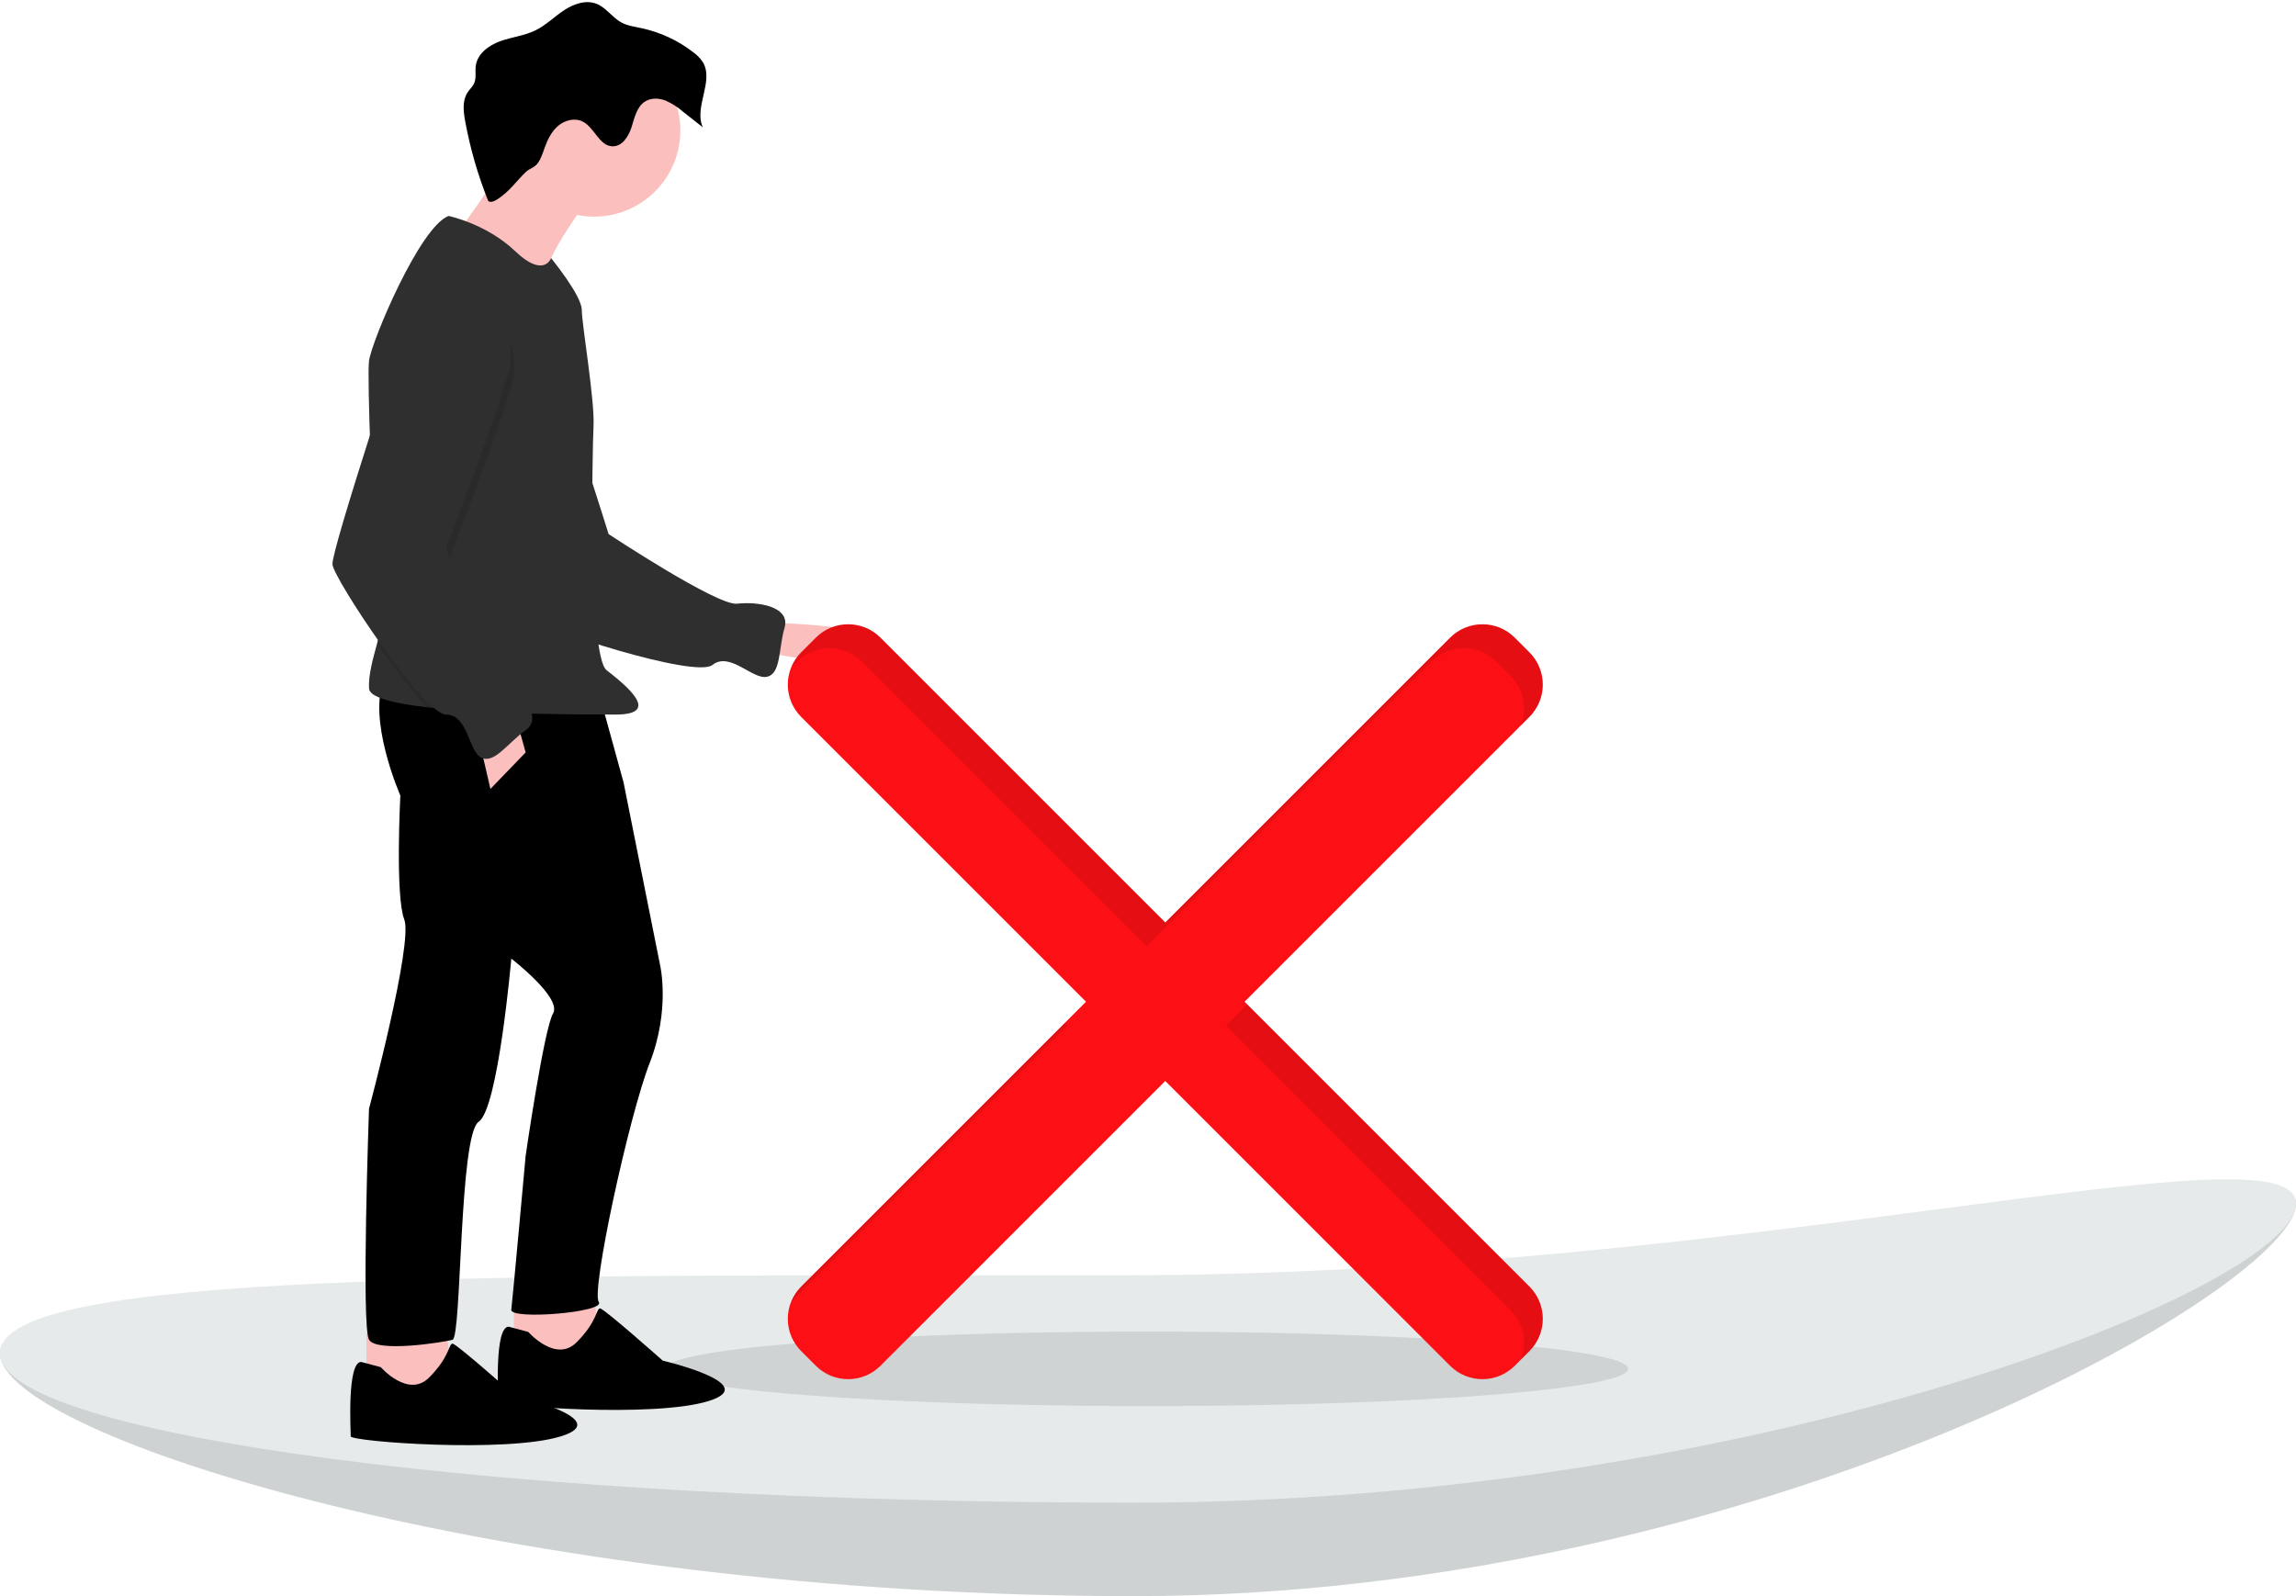 <svg height="746" viewBox="0 0 1073 746" width="1073" xmlns="http://www.w3.org/2000/svg"><g fill="none"><path d="m1073 562.558c0 38.595-250.369 183.444-543.052 183.444s-529.948-74.965-529.948-113.56 231.442 7.28 524.125 7.28 548.875-115.758 548.875-77.163z" fill="#ced2d2"/><path d="m1073 562.558c0 38.595-250.369 183.444-543.052 183.444s-529.948-74.965-529.948-113.56 231.442 7.28 524.125 7.28 548.875-115.758 548.875-77.163z" fill="#ced2d2" opacity=".1"/><path d="m1073 562.558c0 38.595-250.369 139.767-543.052 139.767s-529.948-31.288-529.948-69.883 231.442-36.398 524.125-36.398 548.875-72.081 548.875-33.486z" fill="#e6eaea"/><ellipse cx="535.878" cy="639.774" fill="#000" opacity=".1" rx="225.044" ry="17.407"/><path d="m357.598 290.966s65.883 1.22 53.683 12.811-57.953 0-57.953 0z" fill="#fbbfbe"/><path d="m220.328 150.183s26.6-4.75 35.849 16.724 28.244 82.716 28.244 82.716 50.833 33.648 60.079 32.542 25.052 1.15 22.152 11.237-1.612 21.525-8.287 22.927-17.291-11.98-25.415-5.534-80.53-17.096-85.179-21.974-43.279-110.501-43.279-110.501 1.545-28.48 15.835-28.136z" fill="#2f2f2f"/><path d="m277.379 603.607 3.05 25.621-25.621 6.711-14.641-6.711v-22.571z" fill="#fbbfbe"/><path d="m208.445 620.078 3.05 25.621-25.621 6.711-14.641-6.711v-22.571z" fill="#fbbfbe"/><path d="m279.819 323.602 11.591 42.092 17.081 85.405s4.88 20.741-4.88 45.752-27.451 106.756-23.791 111.636-41.482 8.54-40.872 3.66 6.71-71.984 6.71-71.984 8.54-59.173 12.811-66.493-19.521-25.621-19.521-25.621-6.1 70.154-15.251 76.254-7.93 100.655-12.201 101.875-35.382 6.1-39.042 0 0-107.976 0-107.976 20.741-77.474 16.471-88.455-1.83-57.953-1.83-57.953-15.861-35.992-7.32-54.903z" fill="#000"/><path d="m277.989 89.35s-25.621 31.722-24.401 45.752-40.262-25.621-40.262-25.621 29.892-40.262 29.892-48.803 34.772 28.672 34.772 28.672z" fill="#fbbfbe"/><circle cx="277.684" cy="60.984" fill="#fbbfbe" r="40.262"/><path d="m176.217 300.781c-1.824 6.796-4.087 14.5-3.764 20.991.207 4.203 11.365 6.96 26.793 8.766 14.305 1.678 32.283 2.532 48.626 2.971 17.16.464 32.502.464 39.878.464 21.961 0 4.27-14.031-4.27-20.741s-6.71-101.875-6.1-114.076-5.49-47.582-5.49-54.293-14.354-24.224-14.354-24.224-3.337 9.584-16.758-3.227-31.112-16.471-31.112-16.471c-13.421 4.88-35.992 58.563-37.212 67.714-.494 3.715-.085 22.742.744 44.465 1.202 31.752 3.3 69.287 4.746 73.271 1.141 3.142-.122 8.412-1.726 14.391z" fill="#2f2f2f"/><path d="m241.387 336.413 4.27 15.251-16.471 17.081-5.49-23.792z" fill="#fbbfbe"/><g transform="translate(155.024 .001)"><g fill="#000"><path d="m91.853 622.517s12.811 14.641 22.571 4.88 9.15-15.861 10.981-15.861 29.282 24.401 29.282 24.401 46.972 10.981 21.351 18.911-98.215 2.44-98.215 0-1.83-34.772 4.88-34.772z"/><path d="m22.919 638.988s12.811 14.641 22.571 4.88 9.15-15.861 10.981-15.861 29.282 24.401 29.282 24.401 46.972 10.981 21.351 18.911-98.215 2.44-98.215 0-1.83-34.772 4.88-34.772z"/><path d="m73.16 93.976c-4.842-12.075-8.461-24.606-10.803-37.403-.822-4.495-1.393-9.492 1.104-13.319.985-1.509 2.403-2.744 3.124-4.395 1.093-2.501.373-5.396.736-8.102.76-5.667 6.118-9.62 11.505-11.537s11.238-2.512 16.373-5.027c4.876-2.389 8.781-6.35 13.303-9.356s10.313-5.061 15.348-3.03c4.454 1.797 7.229 6.337 11.439 8.649 2.857 1.569 6.173 2.005 9.362 2.679 8.864 1.881 17.186 5.747 24.34 11.308 1.741 1.242 3.241 2.789 4.43 4.566 5.403 8.895-4.271 20.989-.003 30.481l-9.227-7.281c-2.464-2.155-5.243-3.921-8.24-5.237-3.056-1.158-6.676-1.297-9.452.427-3.896 2.42-4.953 7.476-6.314 11.856s-4.37 9.237-8.956 9.125c-6.235-.153-8.416-8.855-14.012-11.61-3.648-1.796-8.24-.613-11.35 2.006-3.11 2.619-4.976 6.42-6.344 10.248-.855 2.393-1.658 5.09-3.177 7.163-1.675 2.287-3.818 2.471-5.608 4.179-4.658 4.446-7.522 9.033-13.284 12.756-1.301.84-2.994 1.692-4.296.854z"/><path d="m21.193 300.78c7.583 10.999 16.129 22.345 23.029 29.757 14.305 1.678 32.283 2.532 48.626 2.971-2.92-3.959-6.57-7.321-10.755-9.907-7.93-4.88-26.841-62.833-26.841-62.833s23.181-59.783 29.282-82.354-17.691-35.382-17.691-35.382c-10.981-9.15-29.892 12.201-29.892 12.201s-9.651 29.111-18.777 57.886c1.202 31.752 3.3 69.287 4.746 73.271 1.141 3.142-.122 8.412-1.726 14.391z" opacity=".1"/></g><path d="m65.011 138.152s23.791 12.811 17.691 35.382-29.282 82.354-29.282 82.354 18.911 57.953 26.841 62.833 18.911 16.471 10.371 22.571-14.641 15.861-20.741 12.811-6.1-20.131-16.471-20.131-52.463-63.443-53.073-70.154 34.772-113.466 34.772-113.466 18.911-21.351 29.892-12.201z" fill="#2f2f2f"/><path d="m559.721 304.891-6.863-6.863c-8.336-8.336-21.85-8.336-30.186 0l-133.115 133.115-133.115-133.115c-8.336-8.336-21.85-8.336-30.186 0l-6.863 6.863c-4.003 4.003-6.252 9.432-6.252 15.093s2.249 11.09 6.252 15.093l133.115 133.115-133.115 133.115c-4.003 4.003-6.252 9.432-6.252 15.093s2.249 11.09 6.252 15.093l6.863 6.863c8.336 8.336 21.85 8.336 30.186 0l133.115-133.115 133.115 133.115c8.336 8.336 21.85 8.336 30.186 0l6.863-6.863c8.336-8.336 8.336-21.85 0-30.186l-133.115-133.115 133.115-133.115c8.336-8.336 8.336-21.85 0-30.186z" fill="#fd1015"/><path d="m214.643 608.545 129.162-129.162-1.243-1.243-123.169 123.168c-2.063 2.061-3.68 4.524-4.75 7.237z" fill="#000" opacity=".1"/><path d="m217.553 309.218c8.336-8.336 21.851-8.336 30.186 0l133.115 133.115 133.115-133.115c8.336-8.336 21.851-8.336 30.186 0l6.863 6.863c6.017 6.018 7.884 15.036 4.75 22.949l3.953-3.953c4.003-4.003 6.252-9.432 6.252-15.093s-2.249-11.09-6.252-15.093l-6.863-6.863c-8.336-8.336-21.851-8.336-30.186 0l-133.115 133.115-133.115-133.115c-8.336-8.336-21.851-8.336-30.186 0l-6.863 6.863c-2.063 2.061-3.68 4.524-4.75 7.237z" fill="#000" opacity=".1"/><path d="m427.85 469.436-9.947 9.947 133.115 133.115c6.017 6.018 7.884 15.036 4.75 22.949l3.953-3.953c4.003-4.003 6.252-9.432 6.252-15.093s-2.249-11.09-6.252-15.093z" fill="#000" opacity=".1"/></g></g></svg>
